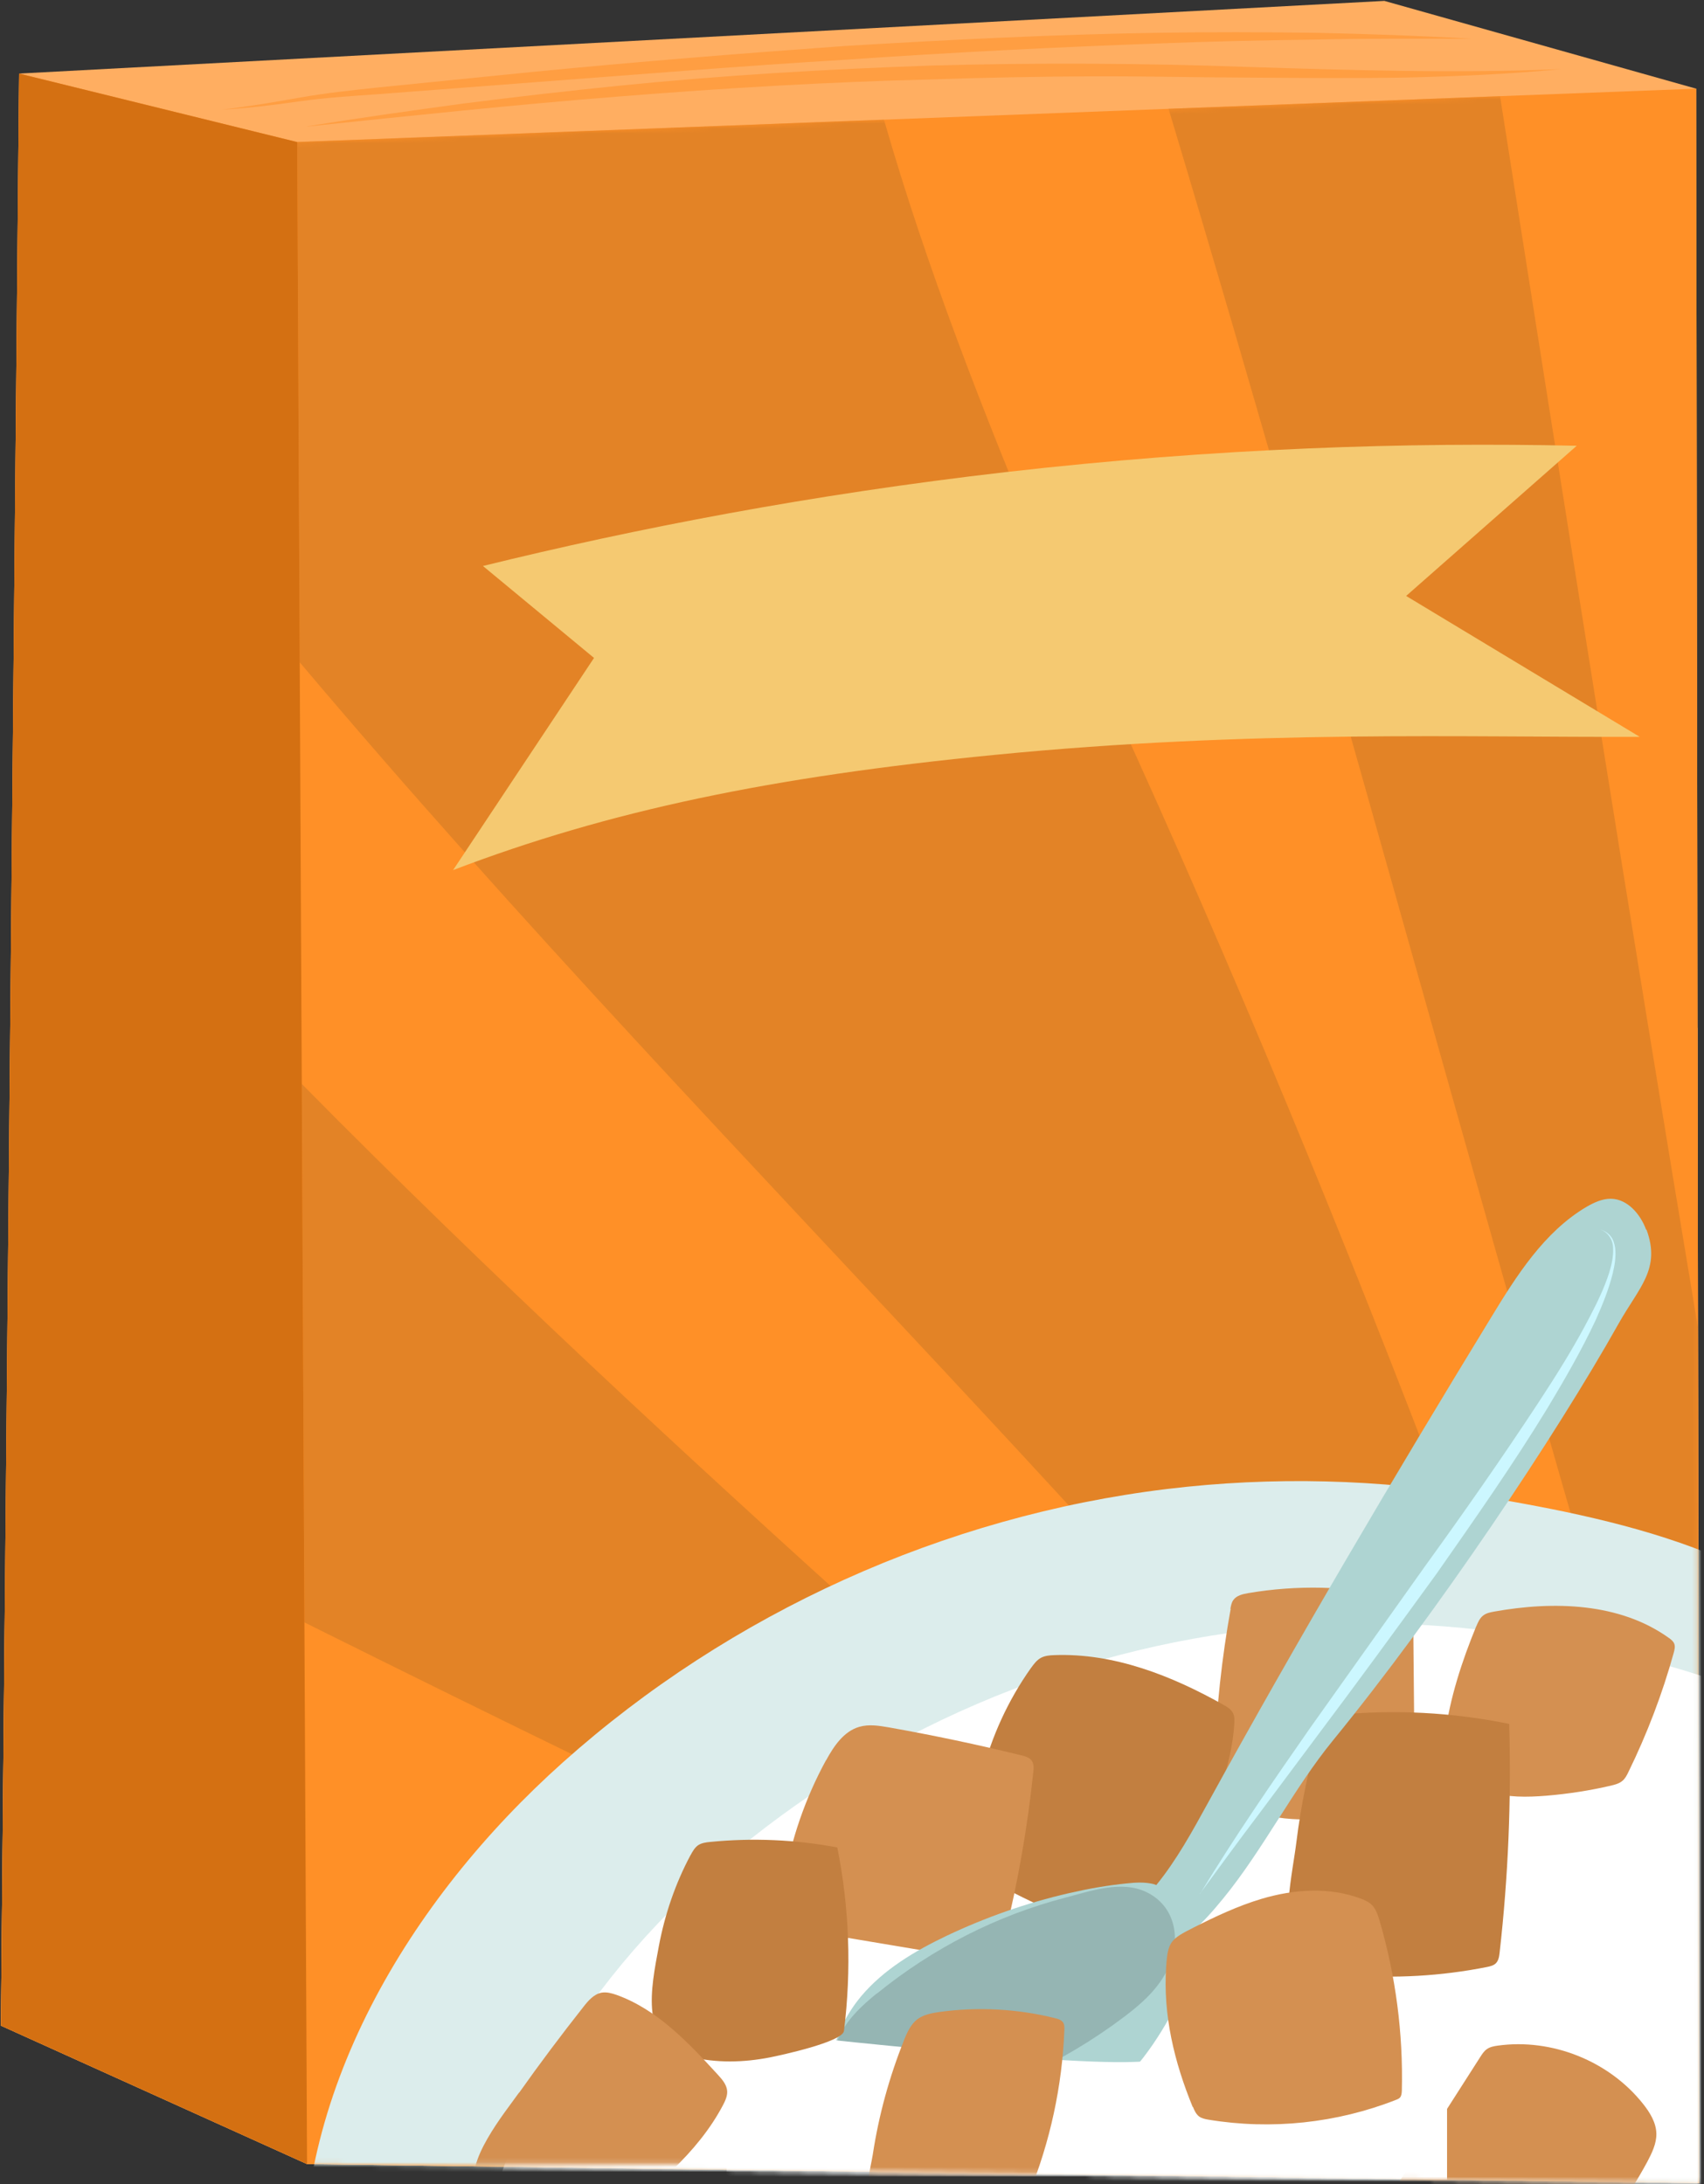 <svg width="351" height="450" viewBox="0 0 351 450" fill="none" xmlns="http://www.w3.org/2000/svg">
<rect x="0" y="0" width="351" height="450" fill="#333333" stroke="none"/>
<path d="M3.93 15.157L285.159 0.186L349.388 18.271L350.016 449.786L63.245 445.872L0.188 417.357L3.93 15.157Z" fill="#FFAE61"/>
<path d="M269.388 448.7L272.502 448.757C271.188 439.671 269.788 430.585 268.388 421.528C268.331 430.014 268.388 438.5 268.445 446.985C268.759 447.557 269.074 448.128 269.388 448.728V448.7Z" fill="#FFAE61"/>
<path d="M349.673 211.614C331.216 291.3 308.673 370.043 287.645 448.957L350.016 449.814L349.673 211.614Z" fill="#FFAE61"/>
<path d="M269.388 448.7C269.074 448.129 268.76 447.529 268.445 446.958C268.445 447.529 268.445 448.1 268.445 448.7H269.388Z" fill="#FFAE61"/>
<path d="M1.016 329.758L0.188 417.358L63.245 445.872L155.016 447.129C103.159 408.872 51.445 370.186 0.988 329.758H1.016Z" fill="#FFAE61"/>
<path d="M3.93 15.157L61.216 29.271L349.388 18.271L350.016 449.786L63.245 445.872L0.188 417.357L3.93 15.157Z" fill="#FF9027"/>
<mask id="mask0_35_2672" style="mask-type:luminance" maskUnits="userSpaceOnUse" x="0" y="15" width="351" height="435">
<path d="M3.93 15.157L61.216 29.271L349.388 18.271L350.016 449.786L63.245 445.872L0.188 417.357L3.93 15.157Z" fill="white"/>
</mask>
<g mask="url(#mask0_35_2672)">
<path d="M182.102 24.643L61.216 29.243L61.73 136.443C151.502 242.872 254.102 336.443 337.13 449.586L347.959 449.729C309.302 335.957 266.673 223.214 214.759 114.215C202.816 85.586 190.902 55.357 182.073 24.614L182.102 24.643Z" fill="#E38326"/>
</g>
<mask id="mask1_35_2672" style="mask-type:luminance" maskUnits="userSpaceOnUse" x="0" y="15" width="351" height="435">
<path d="M3.93 15.157L61.216 29.271L349.388 18.271L350.016 449.786L63.245 445.872L0.188 417.357L3.93 15.157Z" fill="white"/>
</mask>
<g mask="url(#mask1_35_2672)">
<path d="M309.016 19.814L240.702 22.414C278.302 147.471 311.645 275.271 349.931 401.185L349.731 273.385C335.645 189.128 322.302 104.471 308.988 19.814H309.016Z" fill="#E38326"/>
</g>
<mask id="mask2_35_2672" style="mask-type:luminance" maskUnits="userSpaceOnUse" x="0" y="15" width="351" height="435">
<path d="M3.93 15.157L61.216 29.271L349.388 18.271L350.016 449.786L63.245 445.872L0.188 417.357L3.93 15.157Z" fill="white"/>
</mask>
<g mask="url(#mask2_35_2672)">
<path d="M62.702 334.272C141.816 373.643 222.244 412.415 304.559 445.986C223.073 372.472 139.187 301.329 62.159 223.329L62.702 334.272Z" fill="#E38326"/>
</g>
<mask id="mask3_35_2672" style="mask-type:luminance" maskUnits="userSpaceOnUse" x="0" y="15" width="351" height="435">
<path d="M3.93 15.157L61.216 29.271L349.388 18.271L350.016 449.786L63.245 445.872L0.188 417.357L3.93 15.157Z" fill="white"/>
</mask>
<g mask="url(#mask3_35_2672)">
<path d="M240.388 306.786C194.502 312.358 150.445 332.272 115.959 363.1C84.216 391.472 59.902 431.9 62.645 474.386C64.93 510.129 86.673 543.129 116.416 563.072C146.159 583.015 183.073 590.643 218.845 588.672C257.159 586.558 294.816 573.729 326.445 552.015C360.759 528.443 388.188 493.786 399.216 453.643C408.816 418.758 405.188 380.129 387.473 348.415C372.216 321.072 334.588 313.272 305.73 308.386C284.188 304.729 262.102 304.158 240.388 306.786Z" fill="#DCEDEC"/>
</g>
<mask id="mask4_35_2672" style="mask-type:luminance" maskUnits="userSpaceOnUse" x="0" y="15" width="351" height="435">
<path d="M3.93 15.157L61.216 29.271L349.388 18.271L350.016 449.786L63.245 445.872L0.188 417.357L3.93 15.157Z" fill="white"/>
</mask>
<g mask="url(#mask4_35_2672)">
<path d="M257.302 335.9C216.13 340.9 176.645 358.757 145.73 386.385C117.273 411.843 95.473 448.071 97.902 486.185C99.959 518.243 119.445 547.843 146.13 565.728C172.816 583.614 205.902 590.471 237.987 588.7C272.33 586.814 306.102 575.3 334.473 555.843C365.245 534.7 389.816 503.614 399.73 467.614C408.33 436.328 405.073 401.7 389.216 373.243C375.53 348.7 341.787 341.728 315.93 337.357C296.587 334.1 276.787 333.557 257.33 335.928L257.302 335.9Z" fill="white"/>
</g>
<mask id="mask5_35_2672" style="mask-type:luminance" maskUnits="userSpaceOnUse" x="0" y="15" width="351" height="435">
<path d="M3.93 15.157L61.216 29.271L349.388 18.271L350.016 449.786L63.245 445.872L0.188 417.357L3.93 15.157Z" fill="white"/>
</mask>
<g mask="url(#mask5_35_2672)">
<path d="M304.101 335.071C304.444 334.243 304.816 333.386 305.53 332.843C306.159 332.357 306.987 332.186 307.787 332.043C320.044 329.843 333.644 330.214 343.759 337.471C344.216 337.786 344.673 338.157 344.873 338.671C345.101 339.271 344.93 339.928 344.759 340.557C342.416 349.014 339.273 357.243 335.416 365.128C335.101 365.786 334.759 366.443 334.216 366.9C333.559 367.471 332.673 367.7 331.844 367.9C327.444 368.928 322.987 369.614 318.473 369.986C314.559 370.3 310.559 370.357 306.816 369.214C301.301 367.528 296.873 363.414 297.644 357.5C298.644 349.871 301.159 342.186 304.073 335.1L304.101 335.071Z" fill="#D49051"/>
</g>
<mask id="mask6_35_2672" style="mask-type:luminance" maskUnits="userSpaceOnUse" x="0" y="15" width="351" height="435">
<path d="M3.93 15.157L61.216 29.271L349.388 18.271L350.016 449.786L63.245 445.872L0.188 417.357L3.93 15.157Z" fill="white"/>
</mask>
<g mask="url(#mask6_35_2672)">
<path d="M293.474 441.7C297.302 435.728 301.102 429.757 304.931 423.785C305.302 423.214 305.674 422.614 306.245 422.214C306.902 421.728 307.731 421.585 308.531 421.471C319.674 419.928 331.445 424.643 338.445 433.471C339.874 435.271 341.159 437.357 341.188 439.643C341.216 441.671 340.274 443.585 339.331 445.385C335.359 452.728 330.445 459.585 324.788 465.728C324.274 466.3 323.731 466.843 323.074 467.214C322.245 467.643 321.302 467.757 320.359 467.814C311.102 468.471 301.674 466.557 293.331 462.443C290.045 460.814 285.102 459.214 285.874 455.157C286.731 450.643 291.045 445.528 293.502 441.7H293.474Z" fill="#D49051"/>
</g>
<mask id="mask7_35_2672" style="mask-type:luminance" maskUnits="userSpaceOnUse" x="0" y="15" width="351" height="435">
<path d="M3.93 15.157L61.216 29.271L349.388 18.271L350.016 449.786L63.245 445.872L0.188 417.357L3.93 15.157Z" fill="white"/>
</mask>
<g mask="url(#mask7_35_2672)">
<path d="M253.445 331.472C253.559 330.843 253.674 330.186 254.045 329.672C254.702 328.729 255.959 328.443 257.102 328.243C267.131 326.529 277.502 326.757 287.445 328.957C288.502 329.186 289.617 329.5 290.331 330.329C291.045 331.186 291.074 332.415 291.102 333.557C291.188 342.843 291.274 352.157 291.359 361.443C291.359 364.329 291.302 367.529 289.388 369.672C287.931 371.3 285.759 371.986 283.674 372.529C277.959 374.043 272.074 375.157 266.188 374.786C262.017 374.529 257.845 373.5 254.159 371.5C249.588 369.015 250.017 367.1 250.188 362.215C250.559 351.9 251.674 341.615 253.502 331.472H253.445Z" fill="#D49051"/>
</g>
<mask id="mask8_35_2672" style="mask-type:luminance" maskUnits="userSpaceOnUse" x="0" y="15" width="351" height="435">
<path d="M3.93 15.157L61.216 29.271L349.388 18.271L350.016 449.786L63.245 445.872L0.188 417.357L3.93 15.157Z" fill="white"/>
</mask>
<g mask="url(#mask8_35_2672)">
<path d="M272.102 355.7C272.273 355.186 272.444 354.614 272.816 354.214C273.416 353.586 274.33 353.443 275.187 353.357C287.073 352.157 299.159 352.786 310.873 355.186C311.33 370.929 310.673 386.672 308.902 402.3C308.816 403.1 308.673 403.986 308.102 404.529C307.616 404.986 306.959 405.129 306.302 405.272C296.844 407.157 287.13 407.7 277.53 406.9C273.587 406.557 269.216 405.729 266.959 402.5C263.53 397.557 266.33 385.357 267.016 379.7C268.016 371.557 269.702 363.5 272.102 355.672V355.7Z" fill="#C27F40"/>
</g>
<mask id="mask9_35_2672" style="mask-type:luminance" maskUnits="userSpaceOnUse" x="0" y="15" width="351" height="435">
<path d="M3.93 15.157L61.216 29.271L349.388 18.271L350.016 449.786L63.245 445.872L0.188 417.357L3.93 15.157Z" fill="white"/>
</mask>
<g mask="url(#mask9_35_2672)">
<path d="M212.388 343.643C212.959 342.843 213.588 342.015 214.445 341.558C215.273 341.129 216.245 341.043 217.188 341.015C229.445 340.558 241.359 345.243 252.045 351.272C252.788 351.672 253.53 352.129 253.93 352.872C254.33 353.586 254.302 354.443 254.245 355.272C253.673 363.672 250.445 371.643 246.902 379.3C243.902 385.758 240.673 392.072 237.445 398.415C237.188 398.9 236.93 399.415 236.445 399.672C235.873 399.986 235.188 399.815 234.559 399.672C225.788 397.5 217.245 394.3 209.188 390.186C206.673 388.9 204.159 387.5 202.33 385.329C197.559 379.672 200.645 372.072 202.216 365.786C204.188 357.872 207.645 350.329 212.359 343.672L212.388 343.643Z" fill="#C27F40"/>
</g>
<mask id="mask10_35_2672" style="mask-type:luminance" maskUnits="userSpaceOnUse" x="0" y="15" width="351" height="435">
<path d="M3.93 15.157L61.216 29.271L349.388 18.271L350.016 449.786L63.245 445.872L0.188 417.357L3.93 15.157Z" fill="white"/>
</mask>
<g mask="url(#mask10_35_2672)">
<path d="M170.159 362.7C171.759 359.757 173.816 356.7 177.016 355.786C178.987 355.214 181.073 355.557 183.073 355.9C192.245 357.529 201.359 359.443 210.416 361.672C211.216 361.872 212.073 362.1 212.53 362.786C212.987 363.443 212.93 364.3 212.845 365.1C211.645 376.586 209.645 387.957 206.873 399.157C206.73 399.786 206.559 400.414 206.13 400.929C205.759 401.386 205.187 401.672 204.616 401.9C200.53 403.557 195.902 402.843 191.53 402.1C185.787 401.129 180.045 400.186 174.302 399.214C166.759 397.957 160.016 396.586 161.445 387.957C162.902 379.129 165.845 370.557 170.13 362.7H170.159Z" fill="#D49051"/>
</g>
<mask id="mask11_35_2672" style="mask-type:luminance" maskUnits="userSpaceOnUse" x="0" y="15" width="351" height="435">
<path d="M3.93 15.157L61.216 29.271L349.388 18.271L350.016 449.786L63.245 445.872L0.188 417.357L3.93 15.157Z" fill="white"/>
</mask>
<g mask="url(#mask11_35_2672)">
<path d="M339.073 253.357C337.902 250.157 335.245 247.043 331.845 246.986C330.073 246.957 328.359 247.757 326.816 248.643C318.073 253.814 312.416 262.786 307.13 271.471C287.016 304.414 267.387 337.643 248.816 371.471C245.616 377.3 242.387 383.214 238.187 388.386C237.987 388.328 237.816 388.243 237.616 388.186C235.845 387.757 233.987 387.843 232.159 388.043C228.102 388.443 224.102 389.157 220.13 390.071C211.445 392.071 202.987 395.043 194.93 398.871C188.416 401.986 182.016 405.786 177.359 411.328C175.673 413.357 174.245 415.614 173.187 418.014C171.502 421.843 170.359 426.871 171.587 431.014C172.645 434.614 176.473 437.528 179.759 438.928C182.987 440.328 186.502 440.9 189.987 441.414C194.302 442.043 198.645 442.643 203.016 442.414C211.616 441.986 219.902 438.443 226.616 433.071C233.33 427.7 238.53 420.586 242.359 412.871C244.502 408.528 246.245 403.814 245.845 398.986C245.816 398.614 245.73 398.243 245.673 397.871C247.987 395.9 250.016 393.528 251.959 391.157C260.216 381.071 266.387 368.586 274.645 358.5C295.987 332.357 320.245 296.157 333.416 272.7C337.673 265.157 342.13 261.471 339.159 253.357H339.073Z" fill="#AED4D2"/>
</g>
<mask id="mask12_35_2672" style="mask-type:luminance" maskUnits="userSpaceOnUse" x="0" y="15" width="351" height="435">
<path d="M3.93 15.157L61.216 29.271L349.388 18.271L350.016 449.786L63.245 445.872L0.188 417.357L3.93 15.157Z" fill="white"/>
</mask>
<g mask="url(#mask12_35_2672)">
<path d="M180.558 410.757C177.73 413.072 174.93 415.614 173.158 418.986C171.387 422.357 170.816 426.729 172.501 430.129C175.473 436.1 183.158 436.186 189.244 434.929C204.273 431.786 218.73 425.186 231.387 415.672C234.644 413.214 237.873 410.472 239.987 406.757C243.501 400.557 242.558 393.072 236.33 389.929C231.073 387.272 224.644 389.643 219.33 391.014C205.416 394.643 192.13 401.386 180.616 410.757H180.558Z" fill="#95B5B3"/>
</g>
<mask id="mask13_35_2672" style="mask-type:luminance" maskUnits="userSpaceOnUse" x="0" y="15" width="351" height="435">
<path d="M3.93 15.157L61.216 29.271L349.388 18.271L350.016 449.786L63.245 445.872L0.188 417.357L3.93 15.157Z" fill="white"/>
</mask>
<g mask="url(#mask13_35_2672)">
<path d="M298.073 449.072H149.673V417.929C149.673 417.929 211.159 425.1 231.759 424.872C248.416 424.7 298.073 417.929 298.073 417.929V449.072Z" fill="white"/>
</g>
<mask id="mask14_35_2672" style="mask-type:luminance" maskUnits="userSpaceOnUse" x="0" y="15" width="351" height="435">
<path d="M3.93 15.157L61.216 29.271L349.388 18.271L350.016 449.786L63.245 445.872L0.188 417.357L3.93 15.157Z" fill="white"/>
</mask>
<g mask="url(#mask14_35_2672)">
<path d="M247.188 390.215C254.273 378.5 262.073 367.215 269.873 356.015L293.616 322.586C301.616 311.529 309.445 300.329 316.931 288.929C320.673 283.215 324.302 277.443 327.416 271.415C328.988 268.415 330.473 265.357 331.502 262.129C331.988 260.529 332.359 258.843 332.273 257.186C332.273 255.529 331.302 253.872 329.616 253.329C330.445 253.557 331.216 254.015 331.759 254.7C332.331 255.386 332.559 256.272 332.702 257.129C332.902 258.872 332.616 260.643 332.216 262.3C331.388 265.672 330.073 268.872 328.673 272.015C325.759 278.243 322.302 284.215 318.788 290.072C311.645 301.786 303.759 313.015 295.931 324.215C287.873 335.3 279.845 346.329 271.616 357.272L259.359 373.7C255.216 379.157 251.216 384.672 247.159 390.186L247.188 390.215Z" fill="#CCF7FF"/>
</g>
<mask id="mask15_35_2672" style="mask-type:luminance" maskUnits="userSpaceOnUse" x="0" y="15" width="351" height="435">
<path d="M3.93 15.157L61.216 29.271L349.388 18.271L350.016 449.786L63.245 445.872L0.188 417.357L3.93 15.157Z" fill="white"/>
</mask>
<g mask="url(#mask15_35_2672)">
<path d="M186.188 420.386C186.845 418.786 187.588 417.1 188.959 416.043C190.216 415.1 191.845 414.786 193.388 414.558C201.359 413.443 209.53 413.872 217.33 415.815C217.93 415.958 218.588 416.158 218.959 416.672C219.273 417.129 219.273 417.729 219.245 418.272C218.788 429.843 216.302 441.329 211.93 452.043C204.702 454.672 196.988 455.9 189.302 455.643C186.616 455.558 182.102 455.358 180.073 453.215C177.93 450.929 179.33 446.815 179.788 443.872C181.016 435.815 183.188 427.9 186.216 420.358L186.188 420.386Z" fill="#D49051"/>
</g>
<mask id="mask16_35_2672" style="mask-type:luminance" maskUnits="userSpaceOnUse" x="0" y="15" width="351" height="435">
<path d="M3.93 15.157L61.216 29.271L349.388 18.271L350.016 449.786L63.245 445.872L0.188 417.357L3.93 15.157Z" fill="white"/>
</mask>
<g mask="url(#mask16_35_2672)">
<path d="M142.273 382.186C142.673 381.443 143.101 380.7 143.758 380.215C144.501 379.7 145.444 379.586 146.33 379.5C155.044 378.643 163.873 379.015 172.473 380.643C174.958 393.043 175.415 405.872 173.844 418.443C173.558 420.729 160.615 423.5 158.587 423.9C153.187 424.957 147.501 425.1 142.158 423.757C131.644 421.1 134.101 409.643 135.701 401.043C136.93 394.472 139.101 388.1 142.244 382.215L142.273 382.186Z" fill="#C27F40"/>
</g>
<mask id="mask17_35_2672" style="mask-type:luminance" maskUnits="userSpaceOnUse" x="0" y="15" width="351" height="431">
<path d="M3.93 15.157L61.216 29.271L349.388 18.271L350.188 445.872H63.245L0.188 417.357L3.93 15.157Z" fill="white"/>
</mask>
<g mask="url(#mask17_35_2672)">
<path d="M106.93 431.186C111.187 425.157 115.616 419.271 120.187 413.471C121.187 412.186 122.359 410.843 123.93 410.557C124.959 410.386 125.987 410.671 126.987 411.014C135.416 414.043 141.816 420.871 147.873 427.471C148.759 428.443 149.702 429.529 149.787 430.843C149.844 431.843 149.416 432.786 148.959 433.671C143.644 443.786 134.359 451.129 125.359 458.157C124.159 459.1 122.873 460.071 121.387 460.329C120.244 460.529 119.102 460.3 117.987 460.043C112.844 458.843 101.244 455.843 98.273 450.957C95.216 445.9 104.13 435.1 106.93 431.129V431.186Z" fill="#D49051"/>
</g>
<mask id="mask18_35_2672" style="mask-type:luminance" maskUnits="userSpaceOnUse" x="0" y="15" width="350" height="431">
<path d="M3.93 15.157L61.216 29.271L349.388 18.271V445.872H63.245L0.188 417.357L3.93 15.157Z" fill="white"/>
</mask>
<g mask="url(#mask18_35_2672)">
<path d="M245.731 434.1C246.016 434.814 246.359 435.557 246.959 436.043C247.531 436.472 248.245 436.614 248.931 436.729C261.874 438.872 275.359 437.443 287.559 432.643C287.874 432.529 288.188 432.386 288.388 432.157C288.702 431.786 288.731 431.243 288.759 430.757C289.045 418.957 287.502 407.129 284.188 395.786C283.816 394.529 283.388 393.186 282.416 392.329C281.845 391.815 281.131 391.5 280.388 391.215C273.874 388.729 266.502 389.243 259.816 391.243C254.959 392.7 250.359 394.872 245.845 397.157C241.131 399.529 240.559 400.072 240.216 405.157C239.531 415.157 241.902 424.9 245.674 434.1H245.731Z" fill="#D49051"/>
</g>
<path d="M3.93 15.157L61.216 29.271L63.245 445.872L0.188 417.357L3.93 15.157Z" fill="#D47012"/>
<path d="M99.473 116.615C131.073 108.843 167.159 101.872 207.159 97.272C250.531 92.3 290.102 91.072 324.788 91.843C313.073 102.157 301.359 112.472 289.645 122.786L337.759 151.815C301.873 151.957 257.873 150.329 204.931 155.529C158.845 160.043 125.445 167.015 93.331 179.272C103.016 164.7 112.673 150.129 122.359 135.557L99.445 116.586L99.473 116.615Z" fill="#F5C971"/>
<path d="M63.244 26.043C73.901 24.3 84.558 22.814 95.273 21.357C105.958 19.986 116.701 18.757 127.444 17.671C148.93 15.5 170.501 14.243 192.073 13.5C213.644 12.9 235.273 13.014 256.816 13.786C278.358 14.471 299.901 15.129 321.473 14.243C310.73 15.3 299.93 15.729 289.158 15.986C278.358 16.157 267.587 16.071 256.787 15.986C246.016 15.957 235.244 15.671 224.473 15.729C213.701 15.786 202.93 15.986 192.158 16.357C170.616 16.871 149.13 18.157 127.644 19.871C106.158 21.557 84.73 23.843 63.273 26.071L63.244 26.043Z" fill="#FF9E42"/>
<path d="M45.702 22.585C51.045 21.985 56.331 21.071 61.645 20.128C66.959 19.185 72.331 18.614 77.674 18.043L109.759 14.814C131.159 12.728 152.616 11.014 174.074 9.471C195.559 8.185 217.045 7.1 238.559 6.757C249.302 6.585 260.074 6.614 270.845 6.757C281.588 6.985 292.359 7.357 303.102 7.985C292.359 7.985 281.588 7.9 270.845 8.157C260.102 8.3 249.359 8.528 238.616 8.957C217.159 9.728 195.702 10.814 174.245 12.3C152.788 13.585 131.359 15.357 109.931 16.957L77.759 19.414C72.388 19.785 67.045 20.128 61.731 20.871C56.416 21.642 51.045 22.3 45.702 22.585Z" fill="#FF9E42"/>
</svg>
